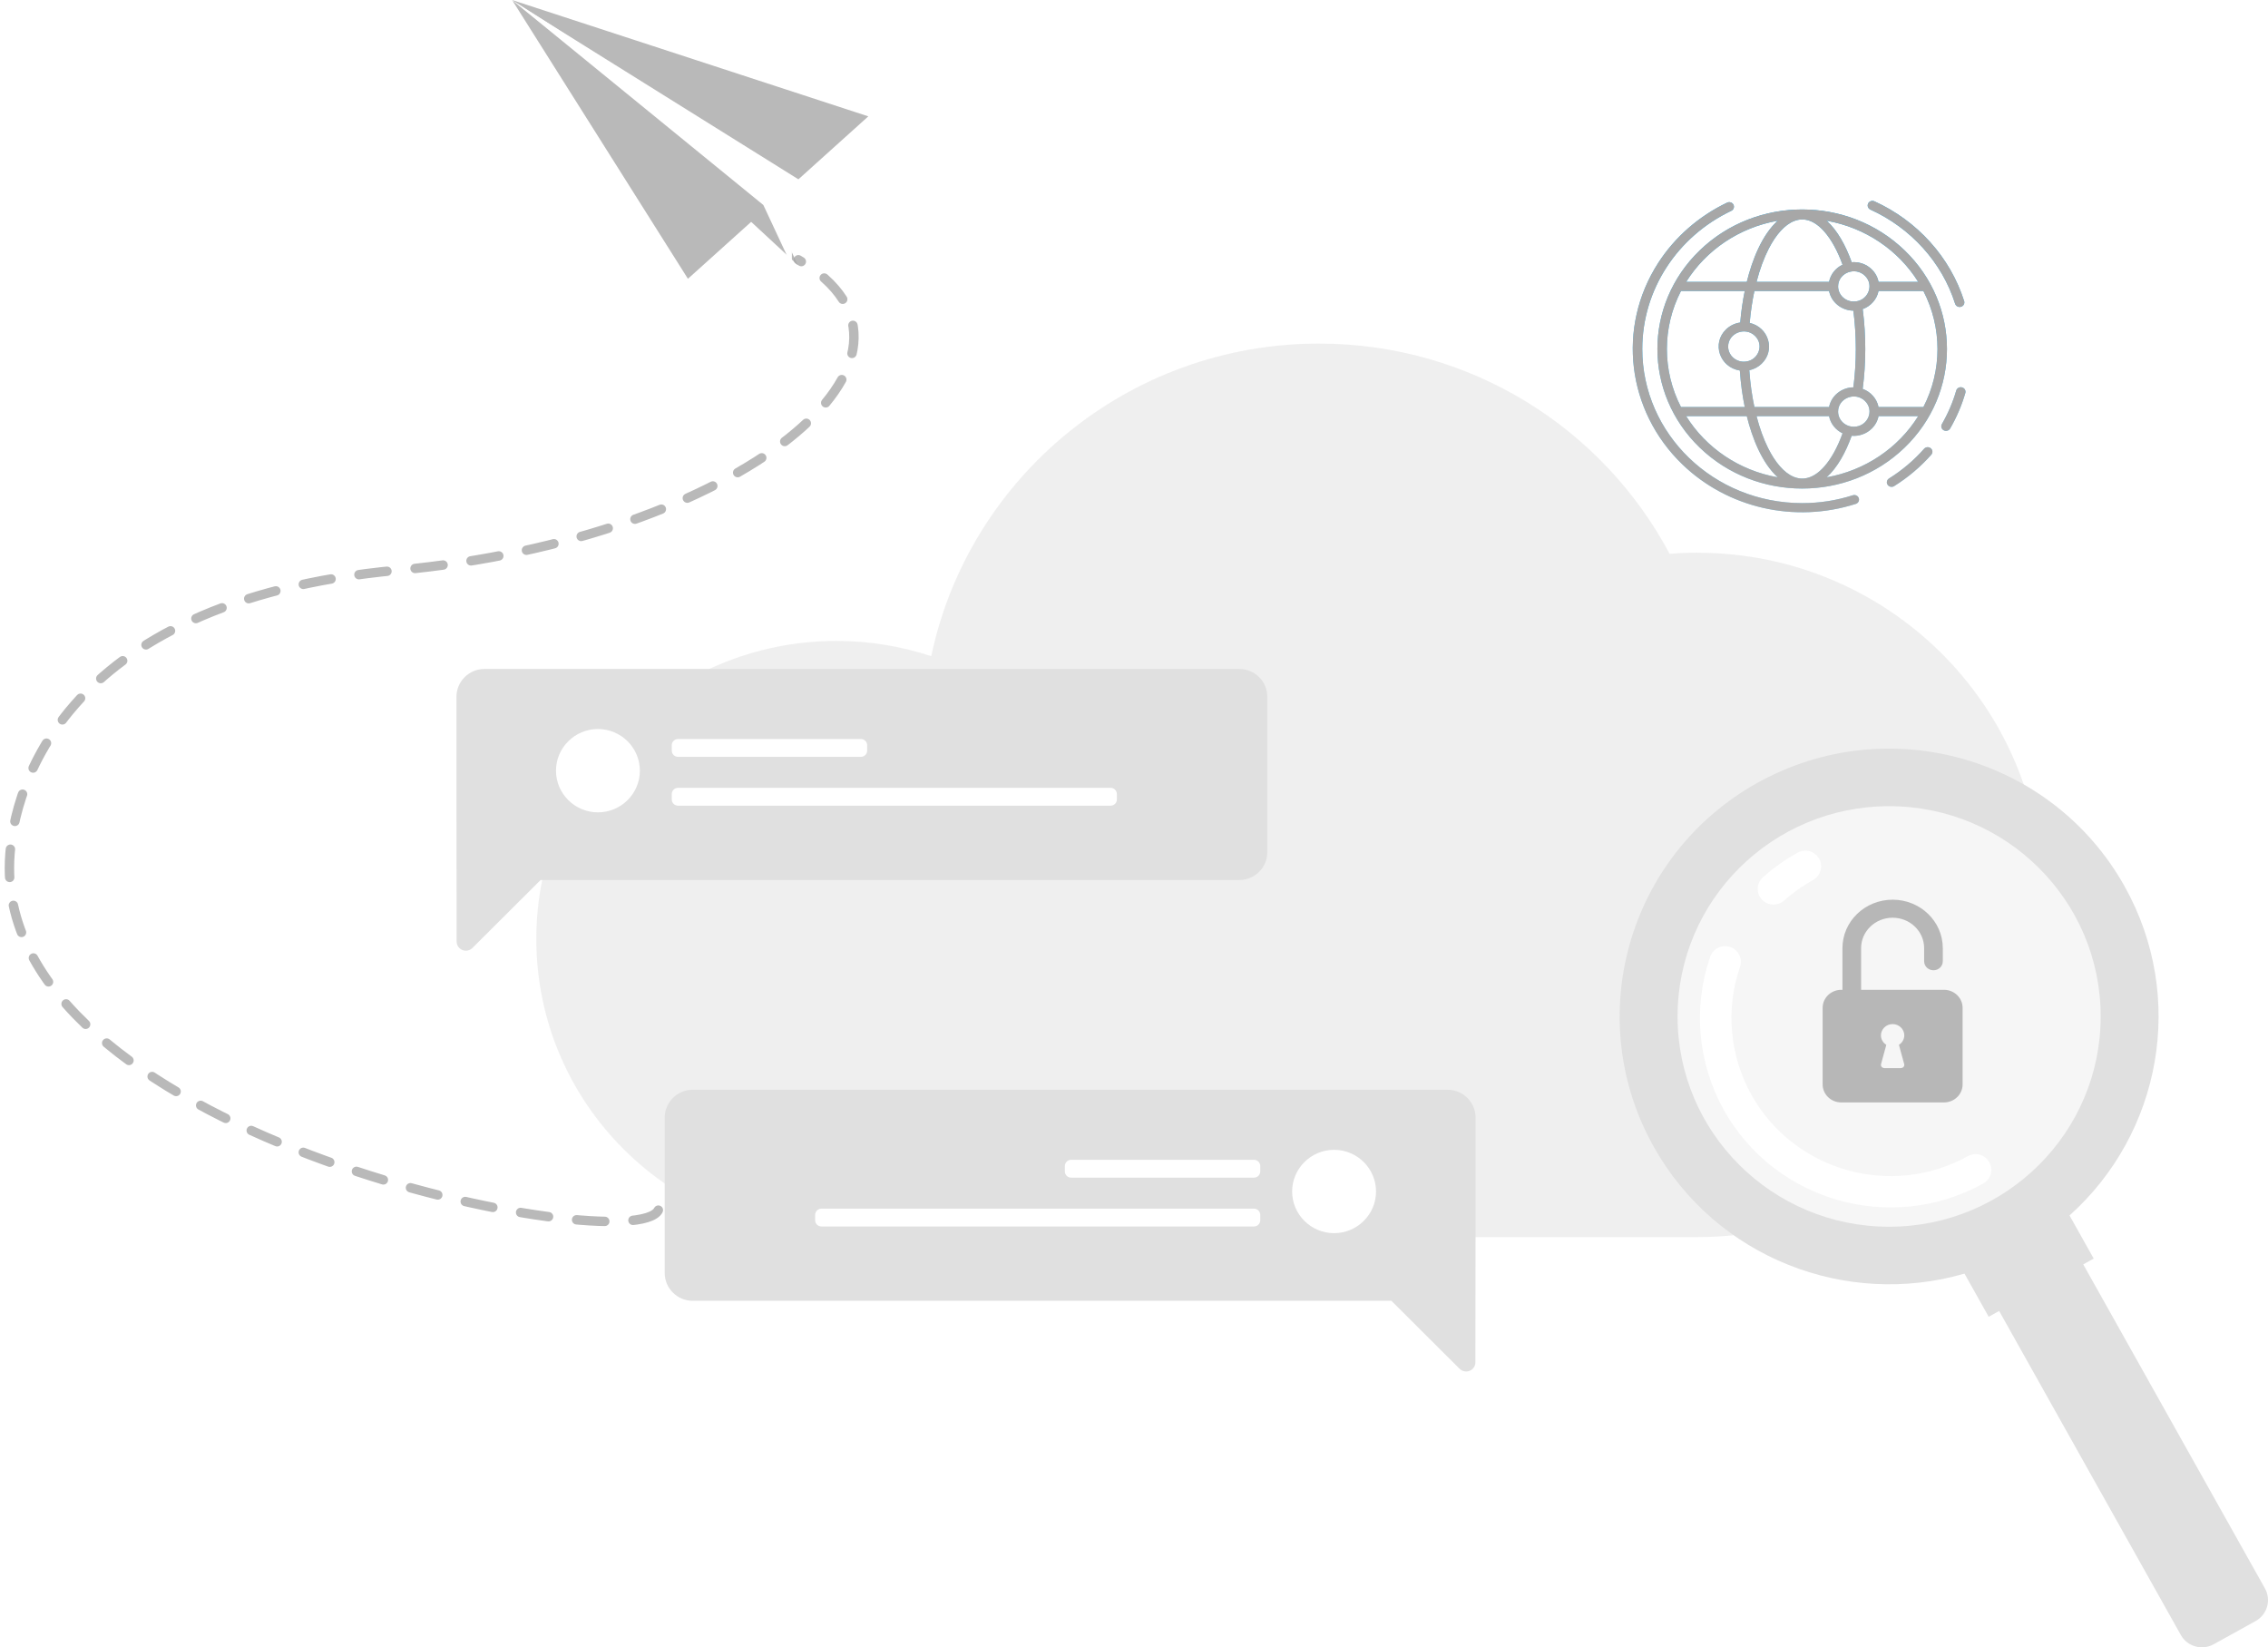 <svg width="241" height="175" viewBox="0 0 241 175" fill="none" xmlns="http://www.w3.org/2000/svg">
<g filter="url(#filter0_d_1878_5598)">
<path d="M182.431 58.055C181.437 58.055 180.454 58.101 179.471 58.181C172.417 44.901 158.39 35.844 142.212 35.844C121.93 35.844 105 50.089 101.01 69.051C97.841 68.006 94.465 67.432 90.949 67.432C73.337 67.432 59.045 81.608 59.045 99.1C59.045 116.593 73.326 130.769 90.949 130.769H182.431C202.656 130.769 219.054 114.493 219.054 94.417C219.054 74.341 202.657 58.065 182.431 58.065V58.053V58.055Z" fill="white"/>
</g>
<path fill-rule="evenodd" clip-rule="evenodd" d="M196.939 41.147C197.286 38.511 197.286 35.64 196.939 33.003C195.664 32.982 194.593 32.097 194.358 30.911H186.423C186.197 31.972 186.028 33.111 185.924 34.305C187.943 34.768 188.681 37.206 187.195 38.637C186.841 38.978 186.389 39.224 185.883 39.332C185.98 40.714 186.165 42.027 186.424 43.24H194.359C194.593 42.054 195.664 41.169 196.939 41.147ZM183.525 21.527C183.774 21.408 184.076 21.507 184.199 21.747C184.321 21.987 184.219 22.277 183.97 22.395C178.218 25.135 174.511 30.788 174.511 37.075C174.511 46.118 182.118 53.448 191.502 53.448C193.351 53.448 195.14 53.17 196.883 52.612C197.146 52.529 197.43 52.666 197.517 52.919C197.604 53.173 197.461 53.447 197.198 53.53C190.676 55.616 183.577 53.966 178.775 49.339C172.879 43.658 171.788 34.783 176.198 27.941C177.967 25.196 180.51 22.966 183.525 21.527ZM201.274 51.642C201.041 51.788 200.73 51.724 200.579 51.5C200.428 51.276 200.494 50.976 200.727 50.831C202.121 49.959 203.379 48.898 204.454 47.676C204.634 47.472 204.951 47.447 205.163 47.62C205.375 47.792 205.401 48.098 205.222 48.302C204.091 49.587 202.743 50.725 201.274 51.642ZM207.225 45.522C207.09 45.756 206.784 45.84 206.542 45.71C206.299 45.58 206.212 45.285 206.347 45.052C206.996 43.929 207.512 42.734 207.871 41.49C207.945 41.233 208.221 41.082 208.489 41.153C208.756 41.224 208.913 41.491 208.839 41.748C208.461 43.059 207.909 44.341 207.225 45.522ZM208.713 31.985C208.794 32.241 208.644 32.511 208.378 32.589C208.113 32.666 207.833 32.522 207.752 32.266C206.361 27.868 203.049 24.219 198.751 22.264C198.5 22.15 198.392 21.861 198.511 21.619C198.629 21.377 198.929 21.274 199.18 21.388C203.741 23.463 207.228 27.316 208.713 31.985ZM197.931 32.839C198.298 35.596 198.298 38.556 197.931 41.313C198.796 41.627 199.441 42.357 199.616 43.241H204.381C206.379 39.371 206.38 34.781 204.381 30.912H199.616C199.441 31.796 198.796 32.525 197.931 32.839ZM199.616 29.941H203.828C201.723 26.572 198.199 24.17 194.103 23.449C195.242 24.473 196.126 26.085 196.762 27.857C198.141 27.746 199.362 28.658 199.616 29.941ZM195.793 28.118C195.26 26.65 194.601 25.447 193.857 24.604C191.691 22.149 189.475 23.444 187.95 26.411C187.437 27.408 186.997 28.601 186.652 29.941H194.359C194.516 29.146 195.053 28.474 195.793 28.118ZM196.987 32.034C196.066 32.034 195.319 31.314 195.319 30.426C195.319 28.998 197.119 28.28 198.167 29.29C199.215 30.3 198.469 32.034 196.987 32.034ZM196.987 45.334C196.066 45.334 195.319 44.614 195.319 43.727C195.319 42.298 197.119 41.58 198.167 42.59C199.215 43.599 198.469 45.334 196.987 45.334ZM198.879 45.55C198.336 46.073 197.573 46.361 196.762 46.296C196.126 48.067 195.242 49.679 194.103 50.704C198.199 49.983 201.723 47.581 203.828 44.212H199.616C199.514 44.729 199.251 45.192 198.879 45.55ZM195.793 46.034C195.054 45.678 194.516 45.007 194.359 44.212H186.653C186.979 45.477 187.39 46.611 187.866 47.574C189.385 50.641 191.642 52.06 193.858 49.548C194.602 48.706 195.261 47.503 195.793 46.034ZM185.303 38.422C184.382 38.422 183.635 37.703 183.635 36.815C183.635 35.387 185.435 34.669 186.483 35.678C187.531 36.688 186.785 38.422 185.303 38.422ZM184.878 39.361C182.74 39.032 181.863 36.484 183.411 34.992C183.81 34.608 184.334 34.344 184.919 34.263C185.02 33.09 185.182 31.967 185.399 30.912H178.624C176.625 34.782 176.625 39.371 178.624 43.241H185.399C185.15 42.029 184.972 40.726 184.878 39.361ZM188.905 23.448C184.808 24.169 181.282 26.571 179.177 29.941H185.618C186.196 27.602 187.236 24.948 188.905 23.448ZM185.618 44.212H179.177C181.282 47.582 184.808 49.984 188.904 50.704C187.233 49.202 186.195 46.549 185.618 44.212ZM202.381 47.559C196.373 53.348 186.632 53.348 180.624 47.559C174.616 41.77 174.616 32.383 180.624 26.594C186.632 20.805 196.373 20.805 202.381 26.594C208.388 32.383 208.388 41.769 202.381 47.559Z" fill="url(#paint0_linear_1878_5598)"/>
<g opacity="0.5" filter="url(#filter1_d_1878_5598)">
<path d="M178.375 56.709C177.381 56.709 176.398 56.754 175.415 56.835C168.361 43.554 154.334 34.498 138.156 34.498C117.874 34.498 100.944 48.743 96.954 67.704C93.785 66.66 90.409 66.086 86.893 66.086C69.281 66.086 54.989 80.262 54.989 97.754C54.989 115.247 69.27 129.423 86.893 129.423H178.375C198.6 129.423 214.998 113.147 214.998 93.071C214.998 72.995 198.601 56.719 178.375 56.719V56.707V56.709Z" fill="#E0E0E0"/>
</g>
<path fill-rule="evenodd" clip-rule="evenodd" d="M196.939 41.147C197.286 38.511 197.286 35.64 196.939 33.003C195.664 32.982 194.593 32.097 194.358 30.911H186.423C186.197 31.972 186.028 33.111 185.924 34.305C187.943 34.768 188.681 37.206 187.195 38.637C186.841 38.978 186.389 39.224 185.883 39.332C185.98 40.714 186.165 42.027 186.424 43.24H194.359C194.593 42.054 195.664 41.169 196.939 41.147ZM183.525 21.527C183.774 21.408 184.076 21.507 184.199 21.747C184.321 21.987 184.219 22.277 183.97 22.395C178.218 25.135 174.511 30.788 174.511 37.075C174.511 46.118 182.118 53.448 191.502 53.448C193.351 53.448 195.14 53.17 196.883 52.612C197.146 52.529 197.43 52.666 197.517 52.919C197.604 53.173 197.461 53.447 197.198 53.53C190.676 55.616 183.577 53.966 178.775 49.339C172.879 43.658 171.788 34.783 176.198 27.941C177.967 25.196 180.51 22.966 183.525 21.527ZM201.274 51.642C201.041 51.788 200.73 51.724 200.579 51.5C200.428 51.276 200.494 50.976 200.727 50.831C202.121 49.959 203.379 48.898 204.454 47.676C204.634 47.472 204.951 47.447 205.163 47.62C205.375 47.792 205.401 48.098 205.222 48.302C204.091 49.587 202.743 50.725 201.274 51.642ZM207.225 45.522C207.09 45.756 206.784 45.84 206.542 45.71C206.299 45.58 206.212 45.285 206.347 45.052C206.996 43.929 207.512 42.734 207.871 41.49C207.945 41.233 208.221 41.082 208.489 41.153C208.756 41.224 208.913 41.491 208.839 41.748C208.461 43.059 207.909 44.341 207.225 45.522ZM208.713 31.985C208.794 32.241 208.644 32.511 208.378 32.589C208.113 32.666 207.833 32.522 207.752 32.266C206.361 27.868 203.049 24.219 198.751 22.264C198.5 22.15 198.392 21.861 198.511 21.619C198.629 21.377 198.929 21.274 199.18 21.388C203.741 23.463 207.228 27.316 208.713 31.985ZM197.931 32.839C198.298 35.596 198.298 38.556 197.931 41.313C198.796 41.627 199.441 42.357 199.616 43.241H204.381C206.379 39.371 206.38 34.781 204.381 30.912H199.616C199.441 31.796 198.796 32.525 197.931 32.839ZM199.616 29.941H203.828C201.723 26.572 198.199 24.17 194.103 23.449C195.242 24.473 196.126 26.085 196.762 27.857C198.141 27.746 199.362 28.658 199.616 29.941ZM195.793 28.118C195.26 26.65 194.601 25.447 193.857 24.604C191.691 22.149 189.475 23.444 187.95 26.411C187.437 27.408 186.997 28.601 186.652 29.941H194.359C194.516 29.146 195.053 28.474 195.793 28.118ZM196.987 32.034C196.066 32.034 195.319 31.314 195.319 30.426C195.319 28.998 197.119 28.28 198.167 29.29C199.215 30.3 198.469 32.034 196.987 32.034ZM196.987 45.334C196.066 45.334 195.319 44.614 195.319 43.727C195.319 42.298 197.119 41.58 198.167 42.59C199.215 43.599 198.469 45.334 196.987 45.334ZM198.879 45.55C198.336 46.073 197.573 46.361 196.762 46.296C196.126 48.067 195.242 49.679 194.103 50.704C198.199 49.983 201.723 47.581 203.828 44.212H199.616C199.514 44.729 199.251 45.192 198.879 45.55ZM195.793 46.034C195.054 45.678 194.516 45.007 194.359 44.212H186.653C186.979 45.477 187.39 46.611 187.866 47.574C189.385 50.641 191.642 52.06 193.858 49.548C194.602 48.706 195.261 47.503 195.793 46.034ZM185.303 38.422C184.382 38.422 183.635 37.703 183.635 36.815C183.635 35.387 185.435 34.669 186.483 35.678C187.531 36.688 186.785 38.422 185.303 38.422ZM184.878 39.361C182.74 39.032 181.863 36.484 183.411 34.992C183.81 34.608 184.334 34.344 184.919 34.263C185.02 33.09 185.182 31.967 185.399 30.912H178.624C176.625 34.782 176.625 39.371 178.624 43.241H185.399C185.15 42.029 184.972 40.726 184.878 39.361ZM188.905 23.448C184.808 24.169 181.282 26.571 179.177 29.941H185.618C186.196 27.602 187.236 24.948 188.905 23.448ZM185.618 44.212H179.177C181.282 47.582 184.808 49.984 188.904 50.704C187.233 49.202 186.195 46.549 185.618 44.212ZM202.381 47.559C196.373 53.348 186.632 53.348 180.624 47.559C174.616 41.77 174.616 32.383 180.624 26.594C186.632 20.805 196.373 20.805 202.381 26.594C208.388 32.383 208.388 41.769 202.381 47.559Z" fill="#A7A7A7"/>
<path d="M240.675 168.742L221.368 134.319L222.48 133.703L219.91 129.12C229.621 120.439 232.376 105.951 225.748 94.133C218.051 80.409 200.614 75.483 186.803 83.132C172.992 90.781 168.035 108.107 175.732 121.832C182.361 133.65 196.21 138.942 208.749 135.301L211.319 139.884L212.431 139.268L231.738 173.692C232.427 174.921 233.99 175.363 235.227 174.677L239.683 172.209C240.921 171.524 241.365 169.972 240.675 168.742Z" fill="#E0E0E0"/>
<path d="M200.74 130.321C213.156 130.321 223.221 120.319 223.221 107.982C223.221 95.644 213.156 85.643 200.74 85.643C188.324 85.643 178.259 95.644 178.259 107.982C178.259 120.319 188.324 130.321 200.74 130.321Z" fill="white" fill-opacity="0.7"/>
<path d="M189.267 95.89C189.375 95.83 189.478 95.758 189.572 95.673C190.508 94.838 191.545 94.102 192.655 93.487C193.463 93.04 193.753 92.026 193.302 91.223C192.852 90.42 191.831 90.132 191.024 90.58C189.695 91.315 188.454 92.196 187.333 93.197C186.645 93.811 186.588 94.864 187.207 95.547C187.739 96.136 188.599 96.26 189.267 95.89Z" fill="white"/>
<path d="M210.738 125.729C211.546 125.281 211.836 124.267 211.385 123.465C210.934 122.661 209.914 122.374 209.107 122.821C200.968 127.329 190.657 124.416 186.121 116.329C183.793 112.178 183.346 107.216 184.895 102.716C185.195 101.846 184.728 100.9 183.852 100.603C182.977 100.305 182.024 100.769 181.726 101.639C179.87 107.031 180.406 112.976 183.196 117.95C188.631 127.64 200.987 131.131 210.738 125.729L210.738 125.729Z" fill="white"/>
<path fill-rule="evenodd" clip-rule="evenodd" d="M131.696 71.066H51.474C49.84 71.066 48.504 72.394 48.504 74.016C48.504 82.701 48.504 91.343 48.522 100.005C48.518 100.263 48.613 100.519 48.808 100.711C49.192 101.091 49.814 101.09 50.2 100.707L57.445 93.486H131.695C133.329 93.486 134.665 92.158 134.665 90.536V74.017C134.665 72.395 133.33 71.066 131.696 71.066Z" fill="#E0E0E0"/>
<path fill-rule="evenodd" clip-rule="evenodd" d="M91.476 78.507H72.051C71.681 78.507 71.382 78.805 71.382 79.173V79.739C71.382 80.104 71.681 80.403 72.051 80.403H91.476C91.847 80.403 92.147 80.104 92.147 79.739V79.173C92.147 78.805 91.846 78.507 91.476 78.507Z" fill="white"/>
<path fill-rule="evenodd" clip-rule="evenodd" d="M118.011 83.694H72.052C71.682 83.694 71.383 83.993 71.383 84.361V84.927C71.383 85.295 71.682 85.59 72.052 85.59H118.011C118.382 85.59 118.682 85.295 118.682 84.927V84.361C118.682 83.993 118.381 83.694 118.011 83.694Z" fill="white"/>
<path fill-rule="evenodd" clip-rule="evenodd" d="M63.537 86.3C65.992 86.3 67.994 84.311 67.994 81.873C67.994 79.435 65.992 77.447 63.537 77.447C61.082 77.447 59.08 79.435 59.08 81.873C59.08 84.311 61.082 86.3 63.537 86.3Z" fill="white"/>
<path fill-rule="evenodd" clip-rule="evenodd" d="M73.602 115.769H153.824C155.458 115.769 156.795 117.097 156.795 118.719C156.795 127.404 156.794 136.046 156.777 144.708C156.78 144.966 156.685 145.221 156.49 145.414C156.107 145.794 155.484 145.793 155.098 145.409L147.853 138.189H73.603C71.969 138.189 70.633 136.861 70.633 135.239V118.72C70.633 117.098 71.969 115.769 73.602 115.769Z" fill="#E0E0E0"/>
<path fill-rule="evenodd" clip-rule="evenodd" d="M113.823 123.209H133.247C133.617 123.209 133.916 123.508 133.916 123.876V124.442C133.916 124.807 133.617 125.105 133.247 125.105H113.823C113.451 125.105 113.152 124.807 113.152 124.442V123.876C113.152 123.508 113.452 123.209 113.823 123.209Z" fill="white"/>
<path fill-rule="evenodd" clip-rule="evenodd" d="M87.287 128.397H133.246C133.617 128.397 133.915 128.696 133.915 129.064V129.63C133.915 129.998 133.617 130.293 133.246 130.293H87.287C86.916 130.293 86.617 129.998 86.617 129.63V129.064C86.617 128.696 86.917 128.397 87.287 128.397Z" fill="white"/>
<path fill-rule="evenodd" clip-rule="evenodd" d="M141.761 131.003C139.306 131.003 137.304 129.014 137.304 126.576C137.304 124.138 139.306 122.149 141.761 122.149C144.217 122.149 146.219 124.138 146.219 126.576C146.219 129.014 144.217 131.003 141.761 131.003Z" fill="white"/>
<path opacity="0.8" fill-rule="evenodd" clip-rule="evenodd" d="M195.78 105.15H195.658C194.561 105.15 193.675 106.007 193.675 107.066V115.2C193.675 116.26 194.563 117.115 195.658 117.115H206.566C207.663 117.115 208.548 116.258 208.548 115.2V107.066C208.548 106.005 207.661 105.15 206.566 105.15H197.763V100.726C197.763 98.939 199.262 97.492 201.112 97.492C202.962 97.492 204.461 98.94 204.461 100.726V102.118C204.461 102.647 204.905 103.076 205.452 103.076C206 103.076 206.444 102.647 206.444 102.118V100.726C206.444 97.883 204.057 95.577 201.112 95.577C198.167 95.577 195.78 97.882 195.78 100.726V105.15ZM201.782 110.996C202.125 110.783 202.351 110.412 202.351 109.99C202.351 109.329 201.796 108.793 201.112 108.793C200.427 108.793 199.872 109.329 199.872 109.99C199.872 110.412 200.099 110.784 200.441 110.996L199.894 113C199.809 113.261 199.982 113.472 200.287 113.472H201.936C202.24 113.472 202.415 113.26 202.33 113L201.782 110.996Z" fill="#A7A7A7"/>
<g opacity="0.8">
<path d="M84.787 28.168L81.784 21.799L54.475 0.095L84.787 28.168Z" fill="#A7A7A7"/>
<path d="M54.475 0.095L54.762 0.275L81.776 21.759L81.807 21.778L73.1 29.615L54.475 0.095Z" fill="#A7A7A7"/>
<path d="M54.408 0L92.267 12.361L84.839 19.049L54.762 0.275L54.408 0Z" fill="#A7A7A7"/>
</g>
<path d="M81.115 21.778L84.146 28.269L84.155 19.085L54.408 0L81.115 21.778Z" fill="white"/>
<path opacity="0.8" d="M69.958 128.558C67.253 133.942 1 121.154 1 92.212C1 84.801 5.733 63.942 42.239 60.577C78.597 57.225 102.408 37.692 84.831 27.596" stroke="#A7A7A7" stroke-linecap="round" stroke-linejoin="round" stroke-dasharray="3 3"/>
<defs>
<filter id="filter0_d_1878_5598" x="55.045" y="31.844" width="172.01" height="106.925" filterUnits="userSpaceOnUse" color-interpolation-filters="sRGB">
<feFlood flood-opacity="0" result="BackgroundImageFix"/>
<feColorMatrix in="SourceAlpha" type="matrix" values="0 0 0 0 0 0 0 0 0 0 0 0 0 0 0 0 0 0 127 0" result="hardAlpha"/>
<feOffset dx="2" dy="2"/>
<feGaussianBlur stdDeviation="3"/>
<feComposite in2="hardAlpha" operator="out"/>
<feColorMatrix type="matrix" values="0 0 0 0 0.878 0 0 0 0 0.878 0 0 0 0 0.878 0 0 0 1 0"/>
<feBlend mode="normal" in2="BackgroundImageFix" result="effect1_dropShadow_1878_5598"/>
<feBlend mode="normal" in="SourceGraphic" in2="effect1_dropShadow_1878_5598" result="shape"/>
</filter>
<filter id="filter1_d_1878_5598" x="50.989" y="30.498" width="172.01" height="106.925" filterUnits="userSpaceOnUse" color-interpolation-filters="sRGB">
<feFlood flood-opacity="0" result="BackgroundImageFix"/>
<feColorMatrix in="SourceAlpha" type="matrix" values="0 0 0 0 0 0 0 0 0 0 0 0 0 0 0 0 0 0 127 0" result="hardAlpha"/>
<feOffset dx="2" dy="2"/>
<feGaussianBlur stdDeviation="3"/>
<feComposite in2="hardAlpha" operator="out"/>
<feColorMatrix type="matrix" values="0 0 0 0 0.878 0 0 0 0 0.878 0 0 0 0 0.878 0 0 0 1 0"/>
<feBlend mode="normal" in2="BackgroundImageFix" result="effect1_dropShadow_1878_5598"/>
<feBlend mode="normal" in="SourceGraphic" in2="effect1_dropShadow_1878_5598" result="shape"/>
</filter>
<linearGradient id="paint0_linear_1878_5598" x1="191.179" y1="21.342" x2="191.179" y2="86.372" gradientUnits="userSpaceOnUse">
<stop stop-color="#0BAFFC"/>
<stop offset="1" stop-color="#0BAFFC" stop-opacity="0"/>
</linearGradient>
</defs>
</svg>

